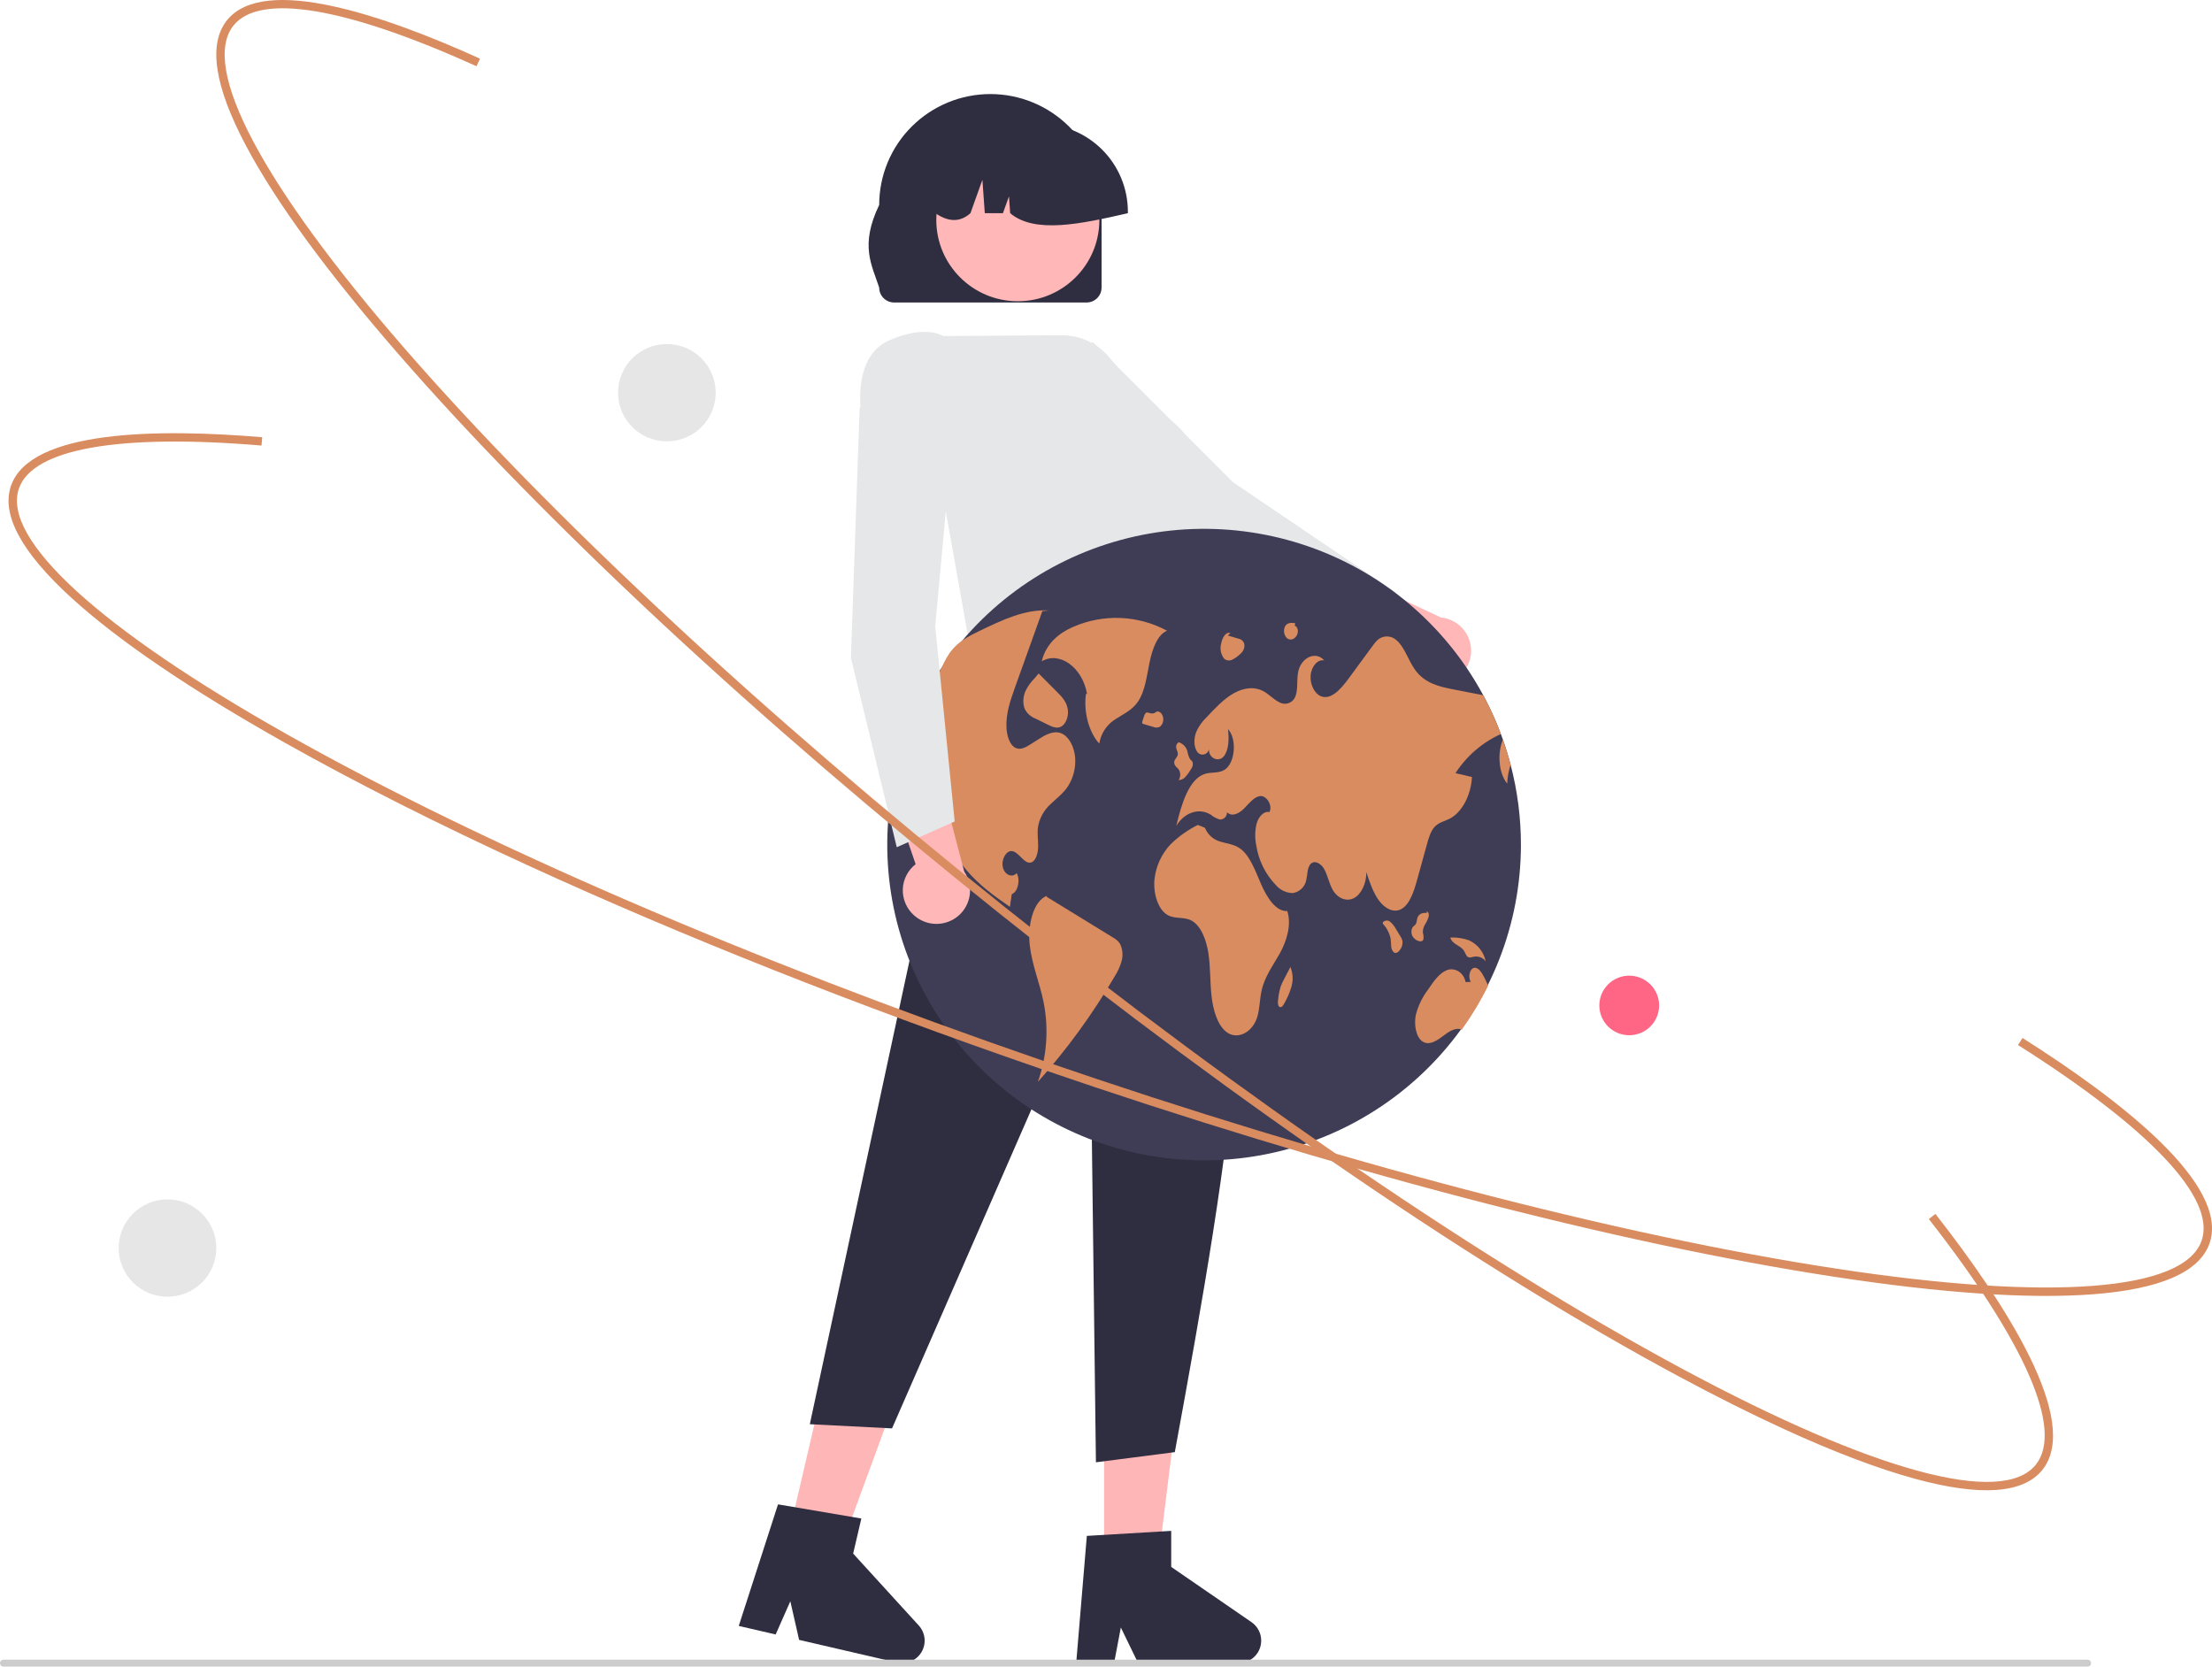 <svg width="146" height="110" viewBox="0 0 146 110" fill="none" xmlns="http://www.w3.org/2000/svg">
<g clip-path="url(#clip0_6_1062)">
<path d="M95.184 45.139C94.865 45.184 94.54 45.16 94.232 45.067C93.923 44.974 93.639 44.815 93.399 44.601C93.159 44.387 92.968 44.123 92.842 43.828C92.715 43.532 92.655 43.213 92.665 42.892L85.352 40.091L88.663 37.73L95.1 40.752C95.641 40.805 96.142 41.054 96.51 41.452C96.879 41.849 97.088 42.367 97.098 42.908C97.108 43.449 96.919 43.975 96.566 44.386C96.214 44.797 95.722 45.065 95.184 45.139L95.184 45.139Z" fill="#FFB7B7"/>
<path d="M91.005 43.129L92.147 39.115L92.091 39.077L81.395 31.836L72.148 22.59L66.762 24.735L67.116 26.434L67.139 26.455L79.433 37.428L79.444 37.433L91.005 43.129Z" fill="#E6E7E8"/>
<path d="M80.048 52.298L63.494 49.986L64.951 39.863H77.138L80.048 52.298Z" fill="#FFB6B6"/>
<path d="M51.92 101.866L55.316 102.652L59.975 89.974L54.964 88.813L51.92 101.866Z" fill="#FFB6B6"/>
<path d="M48.761 107.314L51.196 107.878L52.165 105.687L52.744 108.236L59.202 109.732C59.512 109.804 59.836 109.775 60.128 109.65C60.42 109.525 60.665 109.31 60.825 109.037C60.986 108.764 61.055 108.446 61.022 108.131C60.989 107.816 60.856 107.52 60.642 107.286L56.312 102.541L56.852 100.225L51.352 99.291L48.761 107.314Z" fill="#2F2E41"/>
<path d="M72.873 103.751H76.359L78.018 90.351H72.873V103.751Z" fill="#FFB6B6"/>
<path d="M71.032 109.771H73.533L73.979 107.419L75.122 109.771H81.753C82.07 109.771 82.38 109.67 82.636 109.482C82.892 109.294 83.081 109.03 83.176 108.728C83.27 108.425 83.265 108.101 83.162 107.801C83.058 107.502 82.861 107.243 82.6 107.063L77.304 103.419V101.041L71.735 101.372L71.032 109.771Z" fill="#2F2E41"/>
<path d="M63.285 48.268L79.473 46.985C84.251 58.106 81.213 75.859 77.542 95.844L72.335 96.515L71.931 64.401L58.878 94.277L53.451 94L63.285 48.268Z" fill="#2F2E41"/>
<path d="M72.708 18.983V13.525C72.708 12.564 72.519 11.613 72.15 10.725C71.782 9.837 71.241 9.031 70.56 8.351C69.878 7.672 69.069 7.133 68.178 6.765C67.287 6.397 66.333 6.208 65.369 6.208C64.405 6.208 63.45 6.397 62.559 6.765C61.669 7.133 60.86 7.672 60.178 8.351C59.496 9.031 58.956 9.837 58.587 10.725C58.219 11.613 58.029 12.564 58.03 13.525C56.736 16.211 57.545 17.488 58.03 18.983C58.03 19.244 58.134 19.493 58.319 19.677C58.504 19.861 58.754 19.965 59.015 19.965H71.722C71.983 19.965 72.234 19.861 72.418 19.677C72.603 19.493 72.707 19.244 72.708 18.983Z" fill="#2F2E41"/>
<path d="M67.18 19.883C70.152 19.883 72.561 17.482 72.561 14.521C72.561 11.559 70.152 9.158 67.18 9.158C64.208 9.158 61.799 11.559 61.799 14.521C61.799 17.482 64.208 19.883 67.18 19.883Z" fill="#FFB7B7"/>
<path d="M74.444 13.962C74.442 12.428 73.83 10.957 72.742 9.873C71.653 8.788 70.178 8.178 68.638 8.176H67.543C66.004 8.178 64.528 8.788 63.44 9.873C62.352 10.957 61.739 12.428 61.738 13.962V14.071C62.558 14.63 63.337 14.712 64.053 14.071L64.842 11.868L65 14.071H66.197L66.596 12.959L66.675 14.071C68.291 15.443 71.347 14.785 74.444 14.071L74.444 13.962Z" fill="#2F2E41"/>
<path d="M64.042 42.822L77.742 42.302L78.508 33.37C79.099 31.736 79.108 30.331 78.536 29.198C78.045 28.267 77.218 27.556 76.223 27.206L73.225 23.597C72.84 23.134 72.355 22.761 71.808 22.506C71.26 22.252 70.662 22.122 70.058 22.126L62.268 22.179C62.081 22.066 60.942 21.489 58.696 22.459C56.26 23.512 56.825 27.167 56.832 27.204L56.837 27.238L56.864 27.261L62.045 31.61L64.042 42.822Z" fill="#E6E7E8"/>
<path d="M0.23 110H137.787C137.848 110 137.906 109.976 137.949 109.933C137.993 109.89 138.017 109.832 138.017 109.771C138.017 109.71 137.993 109.652 137.949 109.609C137.906 109.566 137.848 109.542 137.787 109.542H0.23C0.169 109.542 0.11 109.566 0.067 109.609C0.024 109.652 -1.90735e-06 109.71 -1.90735e-06 109.771C-1.90735e-06 109.832 0.024 109.89 0.067 109.933C0.11 109.976 0.169 110 0.23 110Z" fill="#CCCCCC"/>
<path d="M100.387 55.786C100.377 60.989 98.414 66 94.884 69.834C91.354 73.668 86.513 76.047 81.312 76.505C76.111 76.962 70.927 75.463 66.778 72.304C62.629 69.145 59.816 64.554 58.892 59.432C57.968 54.311 59 49.031 61.785 44.63C64.57 40.228 68.906 37.024 73.941 35.647C78.976 34.27 84.346 34.82 88.995 37.188C93.643 39.557 97.235 43.573 99.063 48.447C99.109 48.569 99.153 48.692 99.197 48.815V48.816C99.39 49.359 99.56 49.913 99.707 50.476C100.16 52.21 100.389 53.994 100.387 55.786Z" fill="#3F3D56"/>
<path d="M77.031 41.63C76.084 41.12 75.034 40.832 73.959 40.788C72.885 40.745 71.814 40.946 70.829 41.377C69.962 41.753 69.049 42.428 68.76 43.646C69.93 42.958 71.444 44.045 71.745 45.789L71.675 45.808C71.516 47.016 71.871 48.331 72.558 49.08C72.609 48.742 72.735 48.42 72.927 48.136C73.118 47.853 73.371 47.616 73.666 47.442C74.171 47.111 74.73 46.871 75.115 46.302C75.572 45.628 75.688 44.643 75.87 43.745C76.051 42.846 76.395 41.88 77.031 41.63Z" fill="#D98C5F"/>
<path d="M70.482 51.909C70.158 52.394 69.725 52.698 69.337 53.077C68.889 53.483 68.595 54.031 68.504 54.628C68.455 55.05 68.531 55.479 68.521 55.906C68.51 56.332 68.367 56.812 68.076 56.919C67.617 57.084 67.266 56.233 66.793 56.174C66.418 56.127 66.08 56.716 66.188 57.226C66.297 57.737 66.808 57.963 67.102 57.63C67.367 58.074 67.18 58.879 66.781 59.015C66.739 59.295 66.697 59.574 66.656 59.853C65.648 59.151 64.629 58.436 63.772 57.407C62.819 56.272 62.227 54.879 62.074 53.407C61.962 52.223 62.127 50.87 61.582 49.96C61.146 49.231 60.398 49.07 59.724 49.116C59.601 49.124 59.477 49.138 59.354 49.153C59.752 47.964 60.256 46.813 60.862 45.715C60.999 45.656 61.126 45.577 61.24 45.48C61.867 44.95 62.145 43.877 62.654 43.134C62.687 43.086 62.721 43.04 62.755 42.994C63.276 42.317 63.973 41.968 64.647 41.644C66.138 40.923 67.673 40.192 69.247 40.292L68.799 40.335C68.276 41.795 67.753 43.254 67.229 44.713C67.15 44.937 67.07 45.161 66.988 45.386C66.691 46.216 66.385 47.099 66.43 48.028C66.457 48.578 66.649 49.166 67.014 49.355C67.355 49.53 67.727 49.315 68.055 49.103C68.194 49.014 68.332 48.926 68.472 48.836C68.971 48.516 69.524 48.187 70.052 48.401C70.535 48.597 70.891 49.251 70.959 49.956C71.022 50.642 70.854 51.328 70.482 51.909Z" fill="#D98C5F"/>
<path d="M73.453 61.872C71.994 60.977 70.535 60.082 69.076 59.187L69.101 59.123C68.194 59.468 67.818 61.074 67.968 62.388C68.118 63.702 68.626 64.876 68.883 66.156C69.229 67.908 69.098 69.721 68.504 71.405C70.422 69.26 72.12 66.929 73.571 64.447C73.774 64.134 73.928 63.793 74.029 63.434C74.136 63.052 74.098 62.644 73.922 62.288C73.803 62.113 73.641 61.97 73.453 61.872Z" fill="#D98C5F"/>
<path d="M67.696 45.589C67.525 45.956 67.498 46.373 67.622 46.758C67.766 47.068 68.027 47.309 68.348 47.428L69.154 47.827C69.422 47.959 69.711 48.093 69.985 47.984C70.314 47.852 70.543 47.337 70.484 46.859C70.421 46.35 70.099 46 69.801 45.702C69.385 45.285 68.968 44.868 68.552 44.451L68.317 44.737C68.063 44.984 67.853 45.272 67.696 45.589Z" fill="#D98C5F"/>
<path d="M96.067 51.029C96.429 51.114 96.792 51.199 97.154 51.284C97.091 52.504 96.484 53.634 95.67 54.043C95.331 54.213 94.953 54.276 94.672 54.594C94.419 54.883 94.29 55.333 94.172 55.763C93.965 56.514 93.758 57.265 93.551 58.015C93.329 58.824 93.043 59.723 92.465 60.014C91.969 60.265 91.402 59.958 91.021 59.444C90.64 58.93 90.407 58.239 90.181 57.565C90.195 58.3 89.852 59.02 89.367 59.275C88.88 59.531 88.289 59.3 87.963 58.73C87.73 58.321 87.632 57.781 87.403 57.366C87.174 56.951 86.693 56.713 86.443 57.103C86.278 57.361 86.299 57.758 86.217 58.087C86.176 58.305 86.067 58.505 85.907 58.659C85.746 58.813 85.542 58.913 85.321 58.946C85.119 58.941 84.919 58.895 84.735 58.811C84.55 58.727 84.385 58.607 84.249 58.457C83.532 57.727 83.066 56.79 82.916 55.78C82.815 55.295 82.828 54.794 82.954 54.316C83.098 53.862 83.445 53.513 83.79 53.599C84.017 53.121 83.569 52.487 83.166 52.543C82.761 52.599 82.444 53.031 82.112 53.363C81.781 53.696 81.318 53.937 80.984 53.607C80.992 53.728 80.951 53.846 80.87 53.937C80.79 54.028 80.677 54.083 80.556 54.09C80.544 54.091 80.532 54.091 80.52 54.091C80.298 54.027 80.092 53.919 79.915 53.771C79.151 53.297 78.182 53.612 77.639 54.509C77.978 53.071 78.475 51.42 79.517 51.082C79.943 50.944 80.408 51.058 80.81 50.818C81.522 50.392 81.666 48.785 81.051 48.122C81.129 48.749 81.114 49.481 80.782 49.91C80.45 50.339 79.753 50.059 79.795 49.425C79.785 49.514 79.748 49.598 79.688 49.664C79.627 49.731 79.547 49.777 79.459 49.796C79.371 49.814 79.28 49.805 79.198 49.768C79.115 49.732 79.047 49.67 79.002 49.593C78.781 49.257 78.799 48.708 78.956 48.307C79.118 47.944 79.349 47.616 79.638 47.342C80.194 46.749 80.757 46.148 81.401 45.775C82.045 45.402 82.789 45.276 83.435 45.647C83.775 45.843 84.075 46.169 84.422 46.342C84.504 46.392 84.594 46.426 84.689 46.442C84.784 46.457 84.881 46.454 84.974 46.432C85.068 46.41 85.156 46.37 85.234 46.315C85.312 46.259 85.379 46.188 85.429 46.107C85.433 46.1 85.437 46.094 85.441 46.088C85.699 45.635 85.577 44.964 85.673 44.399C85.845 43.4 86.848 42.932 87.403 43.592C86.988 43.486 86.559 43.976 86.507 44.569C86.455 45.162 86.755 45.761 87.158 45.941C87.834 46.239 88.496 45.489 89.007 44.794C89.54 44.066 90.074 43.34 90.609 42.613C90.695 42.489 90.79 42.373 90.896 42.266C91.063 42.103 91.287 42.01 91.52 42.005C91.754 42 91.981 42.084 92.155 42.24C92.696 42.679 92.95 43.581 93.393 44.2C94.036 45.102 94.999 45.321 95.895 45.495C96.563 45.625 97.231 45.755 97.9 45.886C98.345 46.712 98.734 47.568 99.063 48.447C97.837 49.004 96.797 49.9 96.067 51.029Z" fill="#D98C5F"/>
<path d="M99.707 50.476C99.57 50.879 99.495 51.3 99.484 51.725C98.911 51.028 98.82 49.721 99.197 48.816C99.39 49.36 99.56 49.913 99.707 50.476Z" fill="#D98C5F"/>
<path d="M98.226 65.053C97.725 66.067 97.142 67.039 96.483 67.959C96.062 67.78 95.609 68.1 95.215 68.401C94.803 68.716 94.309 69.022 93.886 68.736C93.455 68.442 93.316 67.62 93.453 66.968C93.61 66.367 93.885 65.803 94.262 65.309C94.613 64.786 94.988 64.244 95.476 64.042C95.965 63.839 96.593 64.126 96.736 64.818L97.082 64.806C96.888 64.54 96.99 63.99 97.25 63.894C97.551 63.781 97.812 64.192 97.99 64.556C98.069 64.72 98.15 64.885 98.226 65.053Z" fill="#D98C5F"/>
<path d="M84.966 60.13C84.222 60.176 83.633 59.264 83.241 58.365C82.849 57.467 82.492 56.44 81.82 55.983C81.437 55.722 80.999 55.686 80.583 55.559C80.347 55.5 80.129 55.385 79.946 55.225C79.763 55.065 79.621 54.863 79.532 54.638L79.06 54.447C78.4 54.776 77.795 55.206 77.268 55.721C76.666 56.359 76.29 57.176 76.2 58.048C76.11 58.989 76.443 60.039 77.065 60.393C77.557 60.672 78.129 60.496 78.627 60.752C79.249 61.072 79.619 62.001 79.759 62.917C79.898 63.834 79.863 64.787 79.963 65.715C80.063 66.642 80.339 67.607 80.909 68.082C81.623 68.677 82.671 68.183 82.991 67.1C83.149 66.569 83.143 65.97 83.261 65.419C83.468 64.448 84.026 63.728 84.469 62.932C84.912 62.135 85.261 61.054 84.966 60.13Z" fill="#D98C5F"/>
<path d="M77.613 50.592C77.682 50.655 77.747 50.724 77.807 50.797C77.868 50.903 77.9 51.023 77.898 51.146C77.896 51.269 77.86 51.388 77.795 51.492C77.884 51.487 77.972 51.464 78.052 51.423C78.132 51.382 78.203 51.326 78.26 51.257C78.395 51.102 78.515 50.935 78.616 50.756C78.664 50.695 78.698 50.624 78.716 50.549C78.734 50.474 78.736 50.395 78.721 50.319C78.686 50.219 78.603 50.177 78.545 50.102C78.464 49.955 78.409 49.795 78.382 49.63C78.349 49.475 78.274 49.332 78.165 49.217C78.056 49.102 77.916 49.02 77.763 48.979L77.8 48.986C77.736 49.024 77.686 49.08 77.656 49.148C77.627 49.215 77.619 49.29 77.634 49.362C77.657 49.507 77.751 49.628 77.741 49.777C77.728 49.99 77.514 50.09 77.501 50.303C77.499 50.41 77.539 50.514 77.613 50.592Z" fill="#D98C5F"/>
<path d="M76.338 46.968L76.341 46.967C76.365 46.946 76.386 46.923 76.406 46.898L76.338 46.968Z" fill="#D98C5F"/>
<path d="M76.561 47.968C76.65 47.89 76.716 47.788 76.752 47.675C76.788 47.562 76.791 47.442 76.763 47.327C76.709 47.084 76.518 46.921 76.341 46.966C76.29 47.017 76.226 47.055 76.156 47.076C76.087 47.096 76.013 47.099 75.941 47.083C75.832 47.055 75.712 46.983 75.618 47.065C75.564 47.126 75.526 47.2 75.508 47.279C75.473 47.386 75.438 47.494 75.403 47.601C75.386 47.639 75.382 47.682 75.39 47.723C75.397 47.739 75.408 47.753 75.421 47.764C75.435 47.775 75.452 47.783 75.469 47.785C75.68 47.847 75.89 47.909 76.1 47.971C76.172 48.004 76.251 48.021 76.331 48.02C76.41 48.02 76.489 48.002 76.561 47.968Z" fill="#D98C5F"/>
<path d="M92.426 61.792C92.329 61.633 92.232 61.475 92.135 61.316C92.039 61.133 91.909 60.969 91.751 60.836C91.716 60.807 91.677 60.786 91.634 60.772C91.591 60.759 91.547 60.754 91.502 60.758C91.458 60.762 91.414 60.774 91.375 60.795C91.335 60.816 91.3 60.844 91.271 60.878L91.266 60.884L91.278 60.975C91.538 61.252 91.715 61.597 91.79 61.97C91.812 62.132 91.804 62.3 91.824 62.462C91.826 62.538 91.843 62.612 91.874 62.681C91.904 62.75 91.949 62.812 92.004 62.864C92.157 62.966 92.336 62.816 92.445 62.632C92.543 62.482 92.586 62.303 92.569 62.125C92.545 62.005 92.496 61.892 92.426 61.792Z" fill="#D98C5F"/>
<path d="M93.95 61.998C93.969 61.85 93.956 61.699 93.914 61.556C93.907 61.361 93.959 61.169 94.063 61.005C94.166 60.849 94.244 60.679 94.294 60.5C94.315 60.418 94.311 60.332 94.283 60.252C94.251 60.181 94.173 60.148 94.128 60.205L94.224 60.266C94.095 60.243 93.962 60.249 93.836 60.285C93.764 60.312 93.699 60.357 93.648 60.414C93.597 60.472 93.561 60.541 93.542 60.615C93.526 60.731 93.5 60.846 93.465 60.958C93.407 61.075 93.297 61.114 93.228 61.216C93.18 61.307 93.157 61.408 93.158 61.511C93.16 61.613 93.187 61.713 93.237 61.803C93.325 61.949 93.463 62.057 93.626 62.107C93.743 62.149 93.897 62.151 93.95 61.998Z" fill="#D98C5F"/>
<path d="M96.664 62.814C96.706 62.923 96.763 63.027 96.832 63.122C96.962 63.252 97.138 63.172 97.296 63.14C97.439 63.118 97.586 63.134 97.72 63.188C97.854 63.242 97.972 63.331 98.059 63.445C97.998 63.142 97.865 62.857 97.67 62.615C97.476 62.373 97.226 62.181 96.942 62.056C96.573 61.928 96.183 61.868 95.793 61.877L95.726 61.894C95.896 62.387 96.43 62.376 96.664 62.814Z" fill="#D98C5F"/>
<path d="M85.17 63.824L85.171 63.826L85.19 63.788L85.17 63.824Z" fill="#D98C5F"/>
<path d="M84.758 64.617C84.668 64.78 84.591 64.949 84.527 65.123C84.442 65.405 84.386 65.695 84.36 65.988C84.339 66.155 84.332 66.368 84.437 66.449C84.467 66.469 84.504 66.477 84.539 66.472C84.575 66.468 84.608 66.45 84.632 66.423C84.69 66.361 84.738 66.291 84.773 66.214C84.979 65.86 85.139 65.482 85.249 65.088C85.364 64.67 85.336 64.226 85.171 63.825C85.033 64.089 84.896 64.353 84.758 64.617Z" fill="#D98C5F"/>
<path d="M80.786 43.46C80.852 43.523 80.934 43.566 81.024 43.584C81.114 43.601 81.207 43.592 81.291 43.558C81.467 43.481 81.628 43.376 81.767 43.245C81.882 43.16 81.98 43.054 82.055 42.932C82.096 42.859 82.123 42.779 82.133 42.696C82.143 42.613 82.136 42.528 82.114 42.448C82.082 42.371 82.03 42.303 81.965 42.251C81.899 42.199 81.821 42.165 81.738 42.151C81.505 42.083 81.271 42.014 81.038 41.945L81.207 41.793C81.033 41.7 80.841 41.873 80.733 42.086C80.663 42.225 80.615 42.374 80.589 42.528C80.552 42.688 80.55 42.854 80.585 43.015C80.619 43.176 80.688 43.328 80.786 43.46Z" fill="#D98C5F"/>
<path d="M84.905 42.082C84.97 42.154 85.061 42.199 85.159 42.207C85.256 42.215 85.353 42.185 85.43 42.124C85.496 42.075 85.55 42.013 85.591 41.941C85.63 41.869 85.655 41.789 85.662 41.708C85.679 41.525 85.588 41.321 85.458 41.306L85.488 41.134C85.238 41.09 84.931 41.081 84.797 41.383C84.752 41.498 84.739 41.624 84.757 41.746C84.776 41.869 84.827 41.985 84.905 42.082Z" fill="#D98C5F"/>
<path d="M60.319 60.404C60.08 60.189 59.89 59.925 59.764 59.629C59.638 59.334 59.578 59.014 59.589 58.693C59.6 58.373 59.681 58.058 59.828 57.772C59.974 57.486 60.181 57.235 60.435 57.037L57.905 49.647L61.847 50.668L63.643 57.528C63.949 57.976 64.078 58.519 64.008 59.056C63.938 59.592 63.673 60.084 63.263 60.439C62.853 60.793 62.327 60.986 61.784 60.979C61.241 60.973 60.72 60.768 60.318 60.404L60.319 60.404Z" fill="#FFB7B7"/>
<path d="M59.189 55.919L63.013 54.221L61.728 41.33L62.925 28.332L57.819 25.585L56.737 26.945V26.976L56.164 43.413L56.167 43.425L59.189 55.919Z" fill="#E6E7E8"/>
<path d="M117.774 94.333C115.612 93.342 113.279 92.174 110.777 90.83C97.834 83.877 81.918 73.029 65.96 60.286C50.003 47.542 35.911 34.426 26.281 23.352C21.59 17.958 18.21 13.339 16.238 9.622C14.148 5.687 13.727 2.898 14.985 1.334C17.436 -1.714 25.417 1.031 31.681 3.871L31.452 4.373C22.85 0.473 17.155 -0.484 15.416 1.679C13.202 4.433 17.314 12.201 26.699 22.991C36.308 34.041 50.374 47.133 66.306 59.856C82.238 72.579 98.125 83.407 111.039 90.345C123.652 97.121 132.156 99.428 134.37 96.674C136.209 94.388 133.701 88.629 127.309 80.459L127.745 80.12C132.389 86.057 137.384 93.808 134.802 97.019C133.544 98.584 130.721 98.781 126.412 97.607C123.956 96.937 121.066 95.841 117.774 94.333Z" fill="#D98C5F"/>
<path d="M34.971 57.176C29.009 54.444 23.561 51.7 18.789 49.015C12.552 45.505 7.812 42.286 4.7 39.446C1.406 36.439 0.069 33.954 0.726 32.059C2.007 28.368 10.45 28.281 17.307 28.858L17.26 29.407C7.844 28.615 2.158 29.62 1.249 32.239C0.092 35.574 6.584 41.514 19.061 48.535C31.837 55.725 49.499 63.346 68.794 69.995C88.09 76.644 106.703 81.523 121.206 83.734C135.37 85.893 144.158 85.218 145.315 81.883C146.276 79.114 141.972 74.53 133.197 68.975L133.493 68.509C139.869 72.546 147.187 78.174 145.838 82.063C145.18 83.958 142.588 85.089 138.134 85.426C133.927 85.744 128.203 85.358 121.123 84.278C106.588 82.063 87.939 77.175 68.614 70.516C56.49 66.338 45.006 61.775 34.971 57.176Z" fill="#D98C5F"/>
<path d="M44.016 29.13C45.795 29.13 47.238 27.693 47.238 25.919C47.238 24.145 45.795 22.707 44.016 22.707C42.236 22.707 40.793 24.145 40.793 25.919C40.793 27.693 42.236 29.13 44.016 29.13Z" fill="#E6E6E6"/>
<path d="M107.534 68.328C108.624 68.328 109.507 67.448 109.507 66.362C109.507 65.276 108.624 64.396 107.534 64.396C106.445 64.396 105.562 65.276 105.562 66.362C105.562 67.448 106.445 68.328 107.534 68.328Z" fill="#FF6584"/>
<path d="M11.055 85.585C12.835 85.585 14.278 84.147 14.278 82.373C14.278 80.6 12.835 79.162 11.055 79.162C9.275 79.162 7.833 80.6 7.833 82.373C7.833 84.147 9.275 85.585 11.055 85.585Z" fill="#E6E6E6"/>
</g>
<defs>
<clipPath id="clip0_6_1062">
<rect width="146" height="110" fill="white"/>
</clipPath>
</defs>
</svg>
